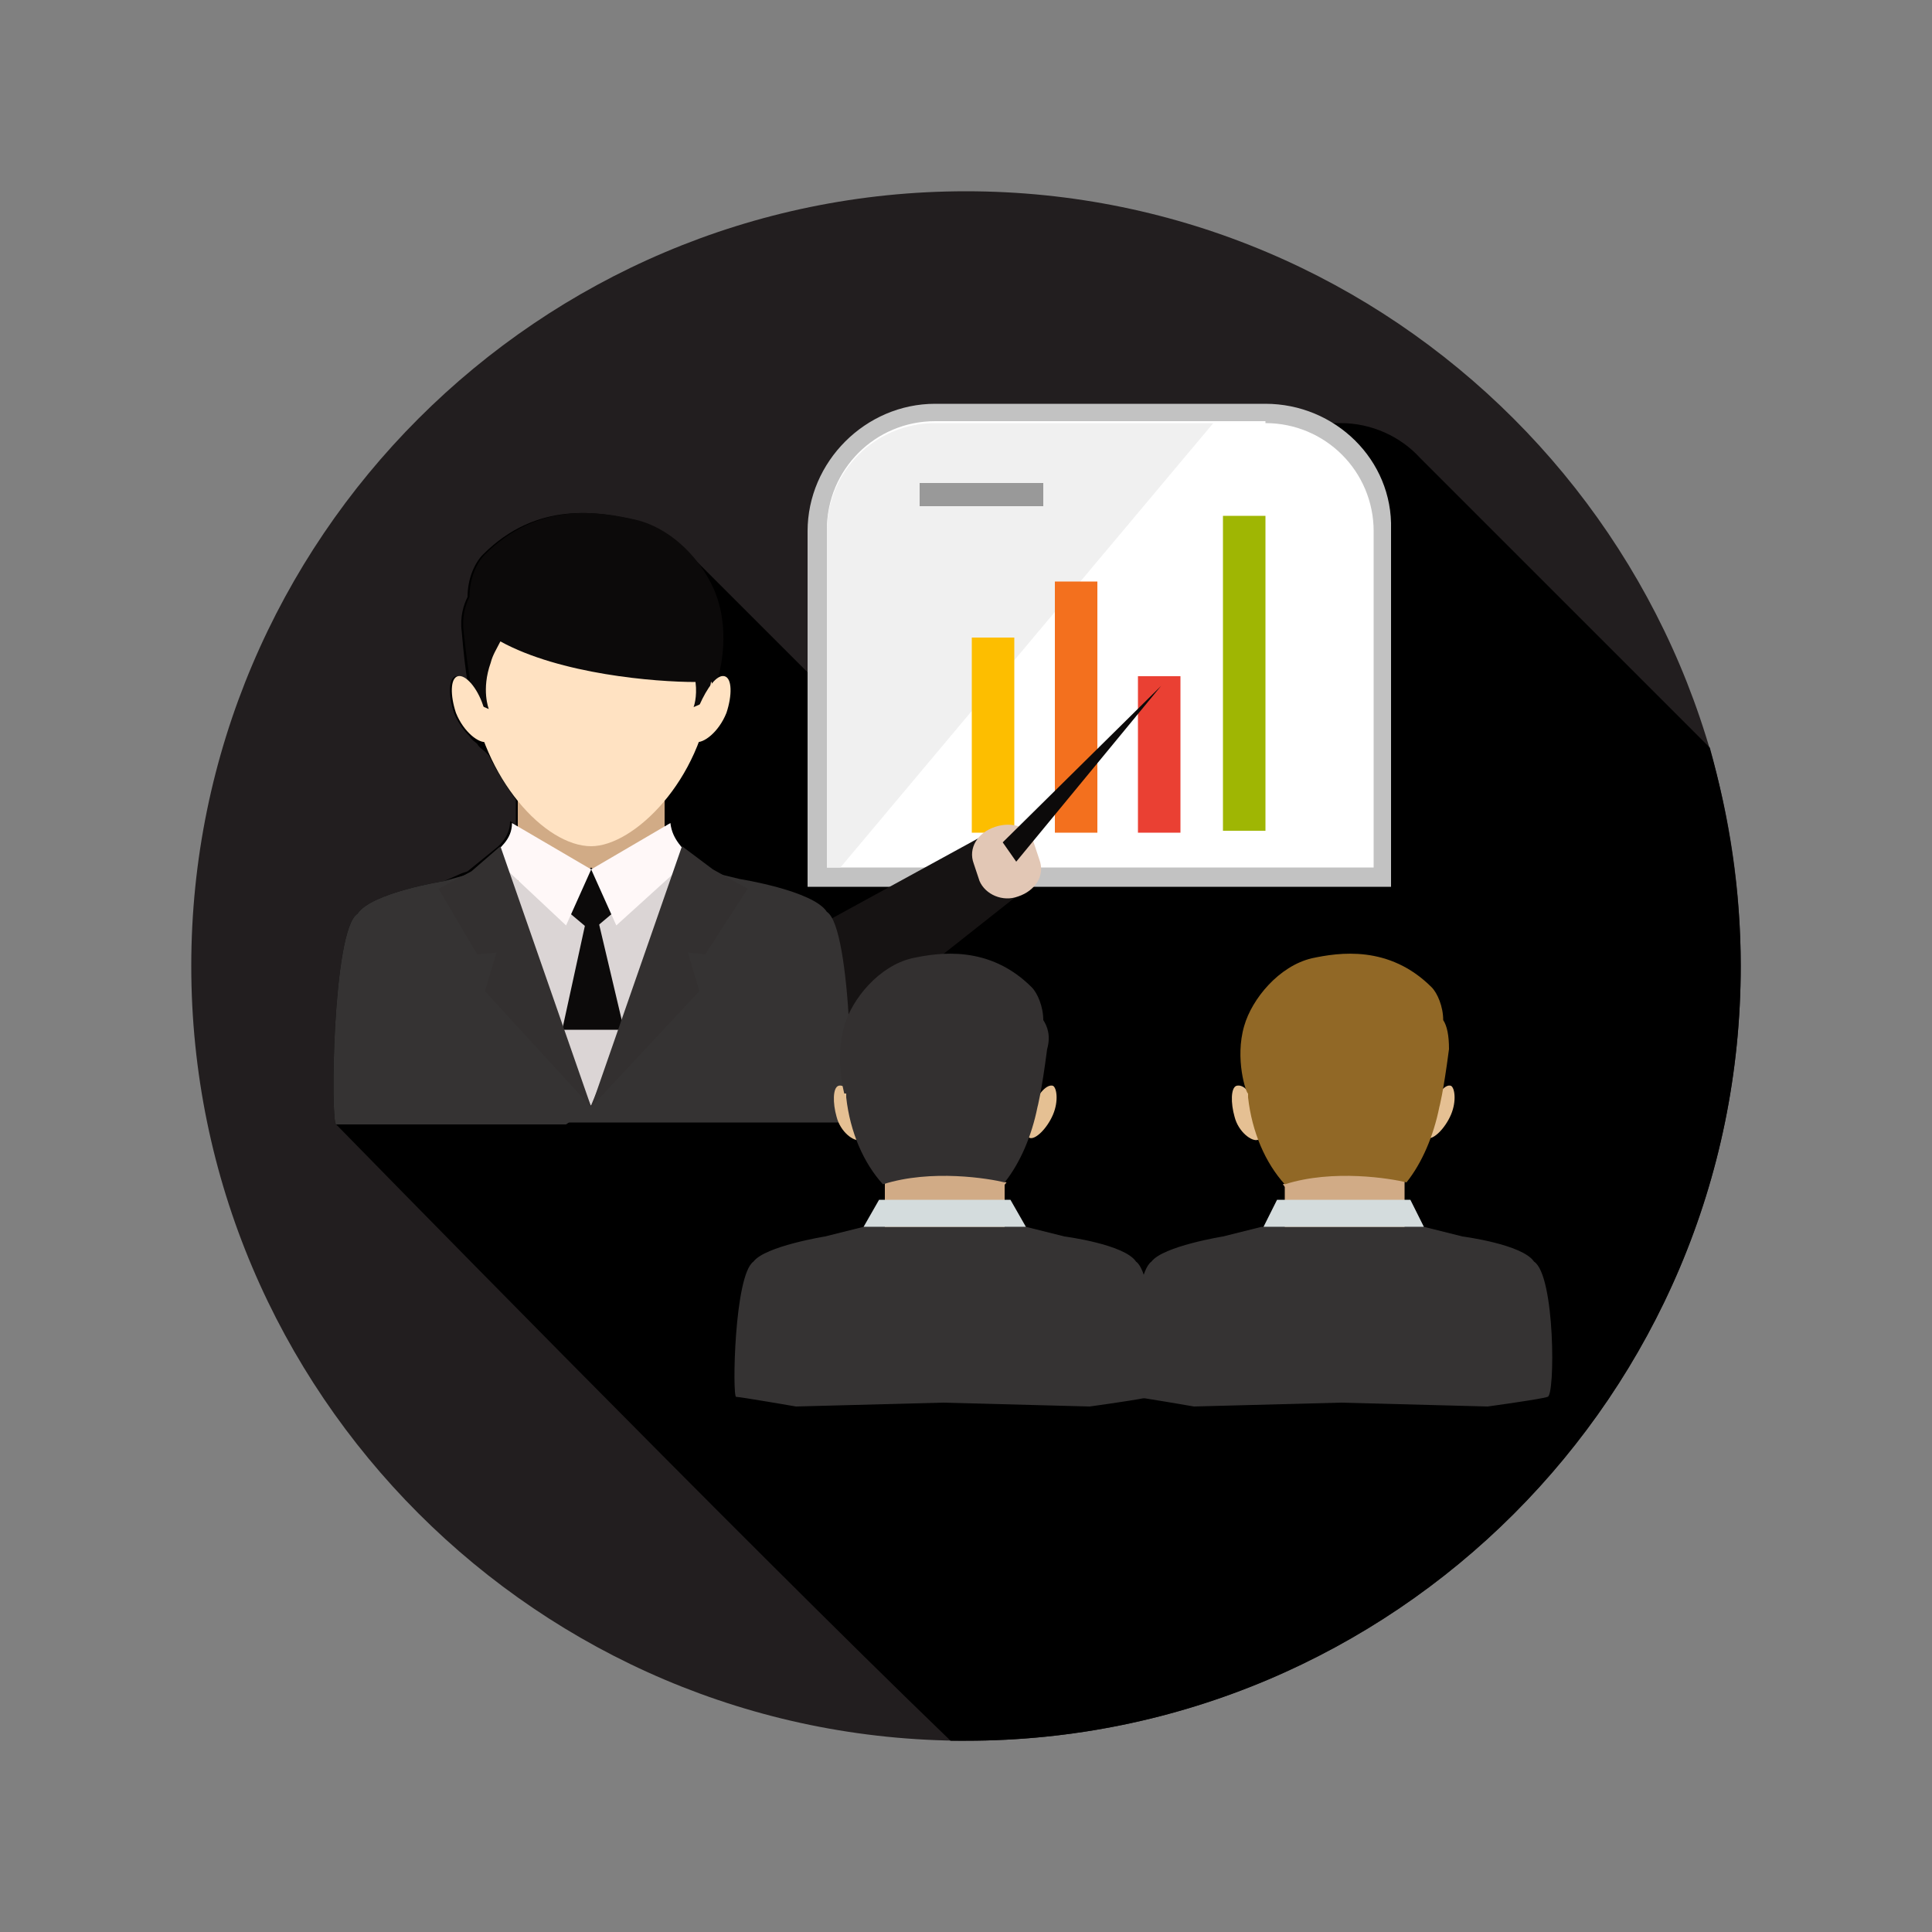 <?xml version="1.0" encoding="utf-8"?>
<!-- Generator: Adobe Illustrator 25.2.1, SVG Export Plug-In . SVG Version: 6.00 Build 0)  -->
<svg version="1.1" id="Capa_1" xmlns="http://www.w3.org/2000/svg" xmlns:xlink="http://www.w3.org/1999/xlink" x="0px" y="0px"
	 viewBox="0 0 100 100" style="enable-background:new 0 0 100 100;" xml:space="preserve">
<rect x="0" y="0" width="100" height="100" fill="#808080" stroke="none"/>
<style type="text/css">
	.st0{fill:#B4171D;}
	.st1{fill:#F27320;}
	.st2{fill:#221E1F;}
	.st3{fill:#4F4F51;}
	.st4{fill:#FFFFFF;}
	.st5{fill:#C2C2C2;}
	.st6{fill:#F0F0F0;}
	.st7{fill:#FDBE00;}
	.st8{fill:#F3701E;}
	.st9{fill:#EA4033;}
	.st10{fill:#9FB603;}
	.st11{fill:#999999;}
	.st12{fill:#161313;}
	.st13{fill:#DBD5D5;}
	.st14{fill:#353333;}
	.st15{fill:#D1AB86;}
	.st16{fill:#FFE2C2;}
	.st17{fill:#0C0A0A;}
	.st18{fill:#FFF8F8;}
	.st19{fill:#333030;}
	.st20{fill:#E2C7B5;}
	.st21{fill:#E5C093;}
	.st22{fill:#D4DCDD;}
	.st23{fill:#916826;}
</style>
<rect x="19.6" y="-72.3" class="st0" width="27.9" height="27.9"/>
<rect x="61.7" y="-72.3" class="st1" width="27.9" height="27.9"/>
<rect x="102" y="-72.3" class="st2" width="27.9" height="27.9"/>
<rect x="138.8" y="-72.3" class="st3" width="27.9" height="27.9"/>
<g>
	<g>
		<path class="st2" d="M90.1,50c0,22.1-17.9,40.1-40.1,40.1c-22.1,0-40.1-18-40.1-40.1S27.9,9.9,50,9.9S90.1,27.9,90.1,50z"/>
	</g>
	<g>
		<path d="M88.5,38.7C84.9,35.1,76,26.2,75.9,26.1s-0.3-0.3-0.4-0.4s-0.3-0.3-0.4-0.4s-0.3-0.3-0.4-0.4s-0.3-0.3-0.4-0.4
			s-0.3-0.3-0.4-0.4s-0.3-0.3-0.4-0.4c-1-1.1-2.5-1.8-4.1-1.8h-2.7H52.3c-3.1,0-5.6,2.5-5.6,5.6v12.2c-0.1-0.1-0.2-0.2-0.4-0.4
			c-0.1-0.1-7.7-7.7-7.8-7.8c-0.1-0.1-0.3-0.3-0.4-0.4c-0.1-0.1-0.3-0.3-0.4-0.4c-0.1-0.1-0.3-0.3-0.4-0.4c-0.1-0.1-1-1-1.2-1.2
			c-0.1-0.1-0.3-0.3-0.4-0.4c-0.8-0.8-1.8-1.5-2.9-1.8c-1.8-0.4-5-1-7.8,1.8c-0.4,0.4-0.8,1.2-0.8,2.2c-0.2,0.4-0.4,1-0.3,1.8
			c0.1,1.2,0.2,2,0.3,2.6C24,35.1,23.8,35,23.6,35c-0.4,0.1-0.4,1-0.1,1.9c0.2,0.5,0.5,0.9,0.8,1.2c0.1,0.2,0.3,0.3,0.4,0.4
			c0.1,0.2,0.3,0.3,0.4,0.4c0.1,0.1,0.1,0.1,0.2,0.2c0.4,0.8,0.9,1.6,1.4,2.3v1.3l-0.3-0.2c0,0.6-0.3,1-0.6,1.3l-1.6,1.3l-0.3,0.1
			L23,45.6c0,0-3.8,0.6-4.5,1.7c-1.3,0.8-1.4,10.9-1.1,10.9c0,0,20.8,21.3,31.8,31.9c0.3,0,0.6,0,0.8,0c22.1,0,40.1-17.9,40.1-40.1
			C90.1,46.1,89.5,42.3,88.5,38.7z"/>
	</g>
	<g>
		<g>
			<g>
				<path class="st4" d="M42.3,45.4v-18c0-3.4,2.7-6.1,6.1-6.1h17.1c3.4,0,6.1,2.7,6.1,6.1v17.9H42.3V45.4z"/>
			</g>
			<g>
				<path class="st5" d="M65.5,21.9c3.1,0,5.6,2.5,5.6,5.6v17.4H42.8V27.4c0-3.1,2.5-5.6,5.6-5.6h17.1V21.9z M65.5,20.9H48.4
					c-3.6,0-6.6,3-6.6,6.6v17.4v1h1H71h1v-1V27.4C72.1,23.8,69.1,20.9,65.5,20.9L65.5,20.9z"/>
			</g>
		</g>
		<g>
			<g>
				<path class="st6" d="M48.4,21.9c-3.1,0-5.6,2.5-5.6,5.6v17.4h0.7l19.3-23C62.8,21.9,48.4,21.9,48.4,21.9z"/>
			</g>
		</g>
		<g>
			<g>
				<rect x="50.3" y="33" class="st7" width="2.2" height="10.1"/>
			</g>
			<g>
				<rect x="54.6" y="30.1" class="st8" width="2.2" height="13"/>
			</g>
			<g>
				<rect x="58.9" y="35" class="st9" width="2.2" height="8.1"/>
			</g>
			<g>
				<rect x="63.3" y="26.7" class="st10" width="2.2" height="16.3"/>
			</g>
		</g>
		<g>
			<rect x="47.6" y="25" class="st11" width="6.4" height="1.2"/>
		</g>
		<g>
			<polygon class="st12" points="40.2,49.1 50.8,43.3 52.6,46.4 40.2,56.2 36.3,51.5 			"/>
		</g>
		<g>
			<g>
				<g>
					<path class="st13" d="M31.6,56.8l6.6-10.5l-3.4-2.6l-8.5,0.6l-3.2,3l7.3,10.2C30.7,57.3,31.1,57,31.6,56.8z"/>
				</g>
				<g>
					<path class="st14" d="M25.5,44.9L23,45.6c0,0-3.8,0.6-4.5,1.7c-1.3,0.8-1.4,10.9-1.1,10.9s11.9,0,11.9,0
						c0.4-0.3,0.9-0.6,1.3-0.9l0,0L25.5,44.9z"/>
				</g>
				<g>
					<path class="st14" d="M35.8,44.9l2.5,0.6c0,0,3.8,0.6,4.5,1.7c1.3,0.8,1.4,10.9,1.1,10.9c-0.3,0-15.4,0-15.4,0
						c-0.4-0.3,1.2-0.5,2.1-0.9l0,0L35.8,44.9z"/>
				</g>
				<g>
					<rect x="26.8" y="39.6" class="st15" width="7.6" height="6"/>
				</g>
				<g>
					<g>
						<path class="st16" d="M36.8,35.8c-0.5,4.6-4,8-6.2,8c-2.4,0-5.6-3.5-6.2-8c-0.5-4.4,2.8-6.7,6.2-6.7S37.3,31.4,36.8,35.8z"/>
					</g>
					<g>
						<path class="st17" d="M37.2,31.2c-0.5-1.8-2.2-3.8-4.3-4.3c-1.8-0.4-5-1-7.8,1.8c-0.4,0.4-0.8,1.2-0.8,2.2
							c-0.2,0.4-0.4,1-0.3,1.8c0.3,2.9,0.6,3.7,0.6,3.7l0.7,0.3c0,0-0.4-1,0.1-2.4c0.1-0.4,0.3-0.7,0.5-1.1c3.1,1.7,8,2.1,10.1,2.1
							c0.1,0.8-0.1,1.3-0.1,1.3l0.7-0.3c0,0,0.1-0.3,0.2-1c0.2,0,0.3,0,0.3,0S37.8,33.3,37.2,31.2z"/>
					</g>
					<g>
						<g>
							<path class="st16" d="M25,36.5c0.3,0.9,0.6,1.8,0.2,1.9c-0.4,0.1-1.2-0.5-1.6-1.5c-0.3-0.9-0.3-1.8,0.1-1.9
								C24.1,34.9,24.7,35.6,25,36.5z"/>
						</g>
					</g>
					<g>
						<g>
							<path class="st16" d="M36.2,36.5c-0.3,0.9-0.6,1.8-0.2,1.9c0.4,0.1,1.2-0.5,1.6-1.5c0.3-0.9,0.3-1.8-0.1-1.9
								C37.1,34.9,36.6,35.6,36.2,36.5z"/>
						</g>
					</g>
				</g>
				<g>
					<g>
						<polygon class="st17" points="32.5,46.6 30.6,48.2 28.7,46.6 30.6,44.9 						"/>
					</g>
					<g>
						<polygon class="st17" points="30.3,47.8 29.1,53.3 32.3,53.3 31,47.8 						"/>
					</g>
				</g>
				<g>
					<g>
						<path class="st18" d="M26.5,42.6l4.1,2.4l-1.3,2.9l-3.2-3c0,0-0.8-0.2-0.6-0.6C25.8,43.9,26.5,43.5,26.5,42.6z"/>
					</g>
					<g>
						<path class="st18" d="M34.7,42.6L30.6,45l1.3,2.9l3.2-2.9c0,0,0.8-0.2,0.6-0.6C35.4,43.9,34.8,43.5,34.7,42.6z"/>
					</g>
				</g>
				<g>
					<polygon class="st19" points="30.6,57.3 25.9,43.8 24.4,45.1 22.7,46 24.7,49.4 25.7,49.3 25.1,51.3 					"/>
				</g>
				<g>
					<polygon class="st19" points="30.6,57.3 35.3,43.8 36.9,45 38.7,46 36.5,49.4 35.6,49.3 36.2,51.3 					"/>
				</g>
			</g>
		</g>
		<g>
			<path class="st20" d="M51.5,42.8c-0.9,0.3-1.4,1.1-1.1,1.9l0.3,0.9c0.3,0.7,1.2,1.1,2,0.8l0,0c0.9-0.3,1.4-1.1,1.1-1.9l-0.3-0.9
				C53.3,42.8,52.4,42.5,51.5,42.8L51.5,42.8z"/>
		</g>
		<g>
			<polygon class="st17" points="52.6,44.6 60.1,35.5 51.9,43.6 			"/>
		</g>
		<g>
			<g>
				<g>
					<path class="st21" d="M53.5,57.3c-0.3,0.7-0.5,1.5-0.2,1.6s0.9-0.5,1.2-1.2s0.2-1.4,0-1.5C54.2,56.1,53.7,56.6,53.5,57.3z"/>
				</g>
				<g>
					<rect x="45.8" y="59.8" class="st15" width="6.2" height="4.8"/>
				</g>
				<g>
					<path class="st21" d="M44.4,57.4c0.2,0.7,0.4,1.5,0.1,1.6c-0.3,0.1-1-0.4-1.2-1.2c-0.2-0.7-0.2-1.5,0.1-1.6
						C43.7,56.1,44.2,56.6,44.4,57.4z"/>
				</g>
				<g>
					<path class="st14" d="M58.8,65.3c-0.6-0.9-3.7-1.3-3.7-1.3l-2-0.5H50h-1.4h-3.9l-2,0.5c0,0-3.1,0.5-3.7,1.3c-1,0.7-1.1,7-0.9,7
						c0.2,0,3.1,0.5,3.1,0.5l0,0l7.6-0.2l7.6,0.2l0,0c0,0,2.9-0.4,3.1-0.5C59.9,72.3,59.8,66,58.8,65.3z"/>
				</g>
				<g>
					<path class="st15" d="M52.1,61.2c-1,1.3-2.2,2.1-3.2,2.1c-0.9,0-2.1-0.7-3.1-2C48.3,60.5,51.2,61,52.1,61.2z"/>
				</g>
				<g>
					<path class="st19" d="M54,52.8c0-0.7-0.3-1.4-0.6-1.7c-2.2-2.2-4.8-1.8-6.2-1.5c-1.7,0.4-3.1,2.1-3.5,3.5c-0.5,1.7,0,3.5,0,3.5
						h0.1c0,0.1,0,0.1,0,0.2c0.2,1.8,0.9,3.4,1.9,4.5c2.5-0.8,5.5-0.3,6.3-0.1c0.8-1,1.4-2.4,1.7-3.9l0,0c0,0,0.2-0.7,0.5-3
						C54.4,53.6,54.2,53.1,54,52.8z"/>
				</g>
				<g>
					<polygon class="st22" points="44.7,63.5 53.1,63.5 52.3,62.1 45.5,62.1 					"/>
				</g>
			</g>
			<g>
				<g>
					<path class="st21" d="M74.1,57.3c-0.3,0.7-0.5,1.5-0.2,1.6s0.9-0.5,1.2-1.2c0.3-0.7,0.2-1.4,0-1.5
						C74.8,56.1,74.4,56.6,74.1,57.3z"/>
				</g>
				<g>
					<rect x="66.5" y="59.8" class="st15" width="6.2" height="4.8"/>
				</g>
				<g>
					<path class="st21" d="M65,57.4c0.2,0.7,0.4,1.5,0.1,1.6s-1-0.4-1.2-1.2c-0.2-0.7-0.2-1.5,0.1-1.6C64.4,56.1,64.8,56.6,65,57.4z
						"/>
				</g>
				<g>
					<path class="st14" d="M79.4,65.3c-0.6-0.9-3.7-1.3-3.7-1.3l-2-0.5h-3.1h-1.4h-3.9l-2,0.5c0,0-3.1,0.5-3.7,1.3
						c-1,0.7-1.1,7-0.9,7c0.2,0,3.1,0.5,3.1,0.5l0,0l7.6-0.2l7.6,0.2l0,0c0,0,2.9-0.4,3.1-0.5C80.5,72.3,80.5,66,79.4,65.3z"/>
				</g>
				<g>
					<path class="st15" d="M72.7,61.2c-1,1.3-2.2,2.1-3.2,2.1c-0.9,0-2.1-0.7-3.1-2C68.9,60.5,71.9,61,72.7,61.2z"/>
				</g>
				<g>
					<path class="st23" d="M74.7,52.8c0-0.7-0.3-1.4-0.6-1.7c-2.2-2.2-4.8-1.8-6.2-1.5c-1.7,0.4-3.1,2.1-3.5,3.5
						c-0.5,1.7,0.1,3.5,0.2,3.5c0,0.1,0,0.1,0,0.2c0.2,1.8,0.9,3.4,1.9,4.5c2.5-0.8,5.5-0.3,6.3-0.1c0.8-1,1.4-2.4,1.7-3.9l0,0
						c0,0,0.2-0.7,0.5-3C75,53.6,74.9,53.1,74.7,52.8z"/>
				</g>
				<g>
					<polygon class="st22" points="65.4,63.5 73.7,63.5 73,62.1 66.1,62.1 					"/>
				</g>
			</g>
		</g>
	</g>
</g>
</svg>
